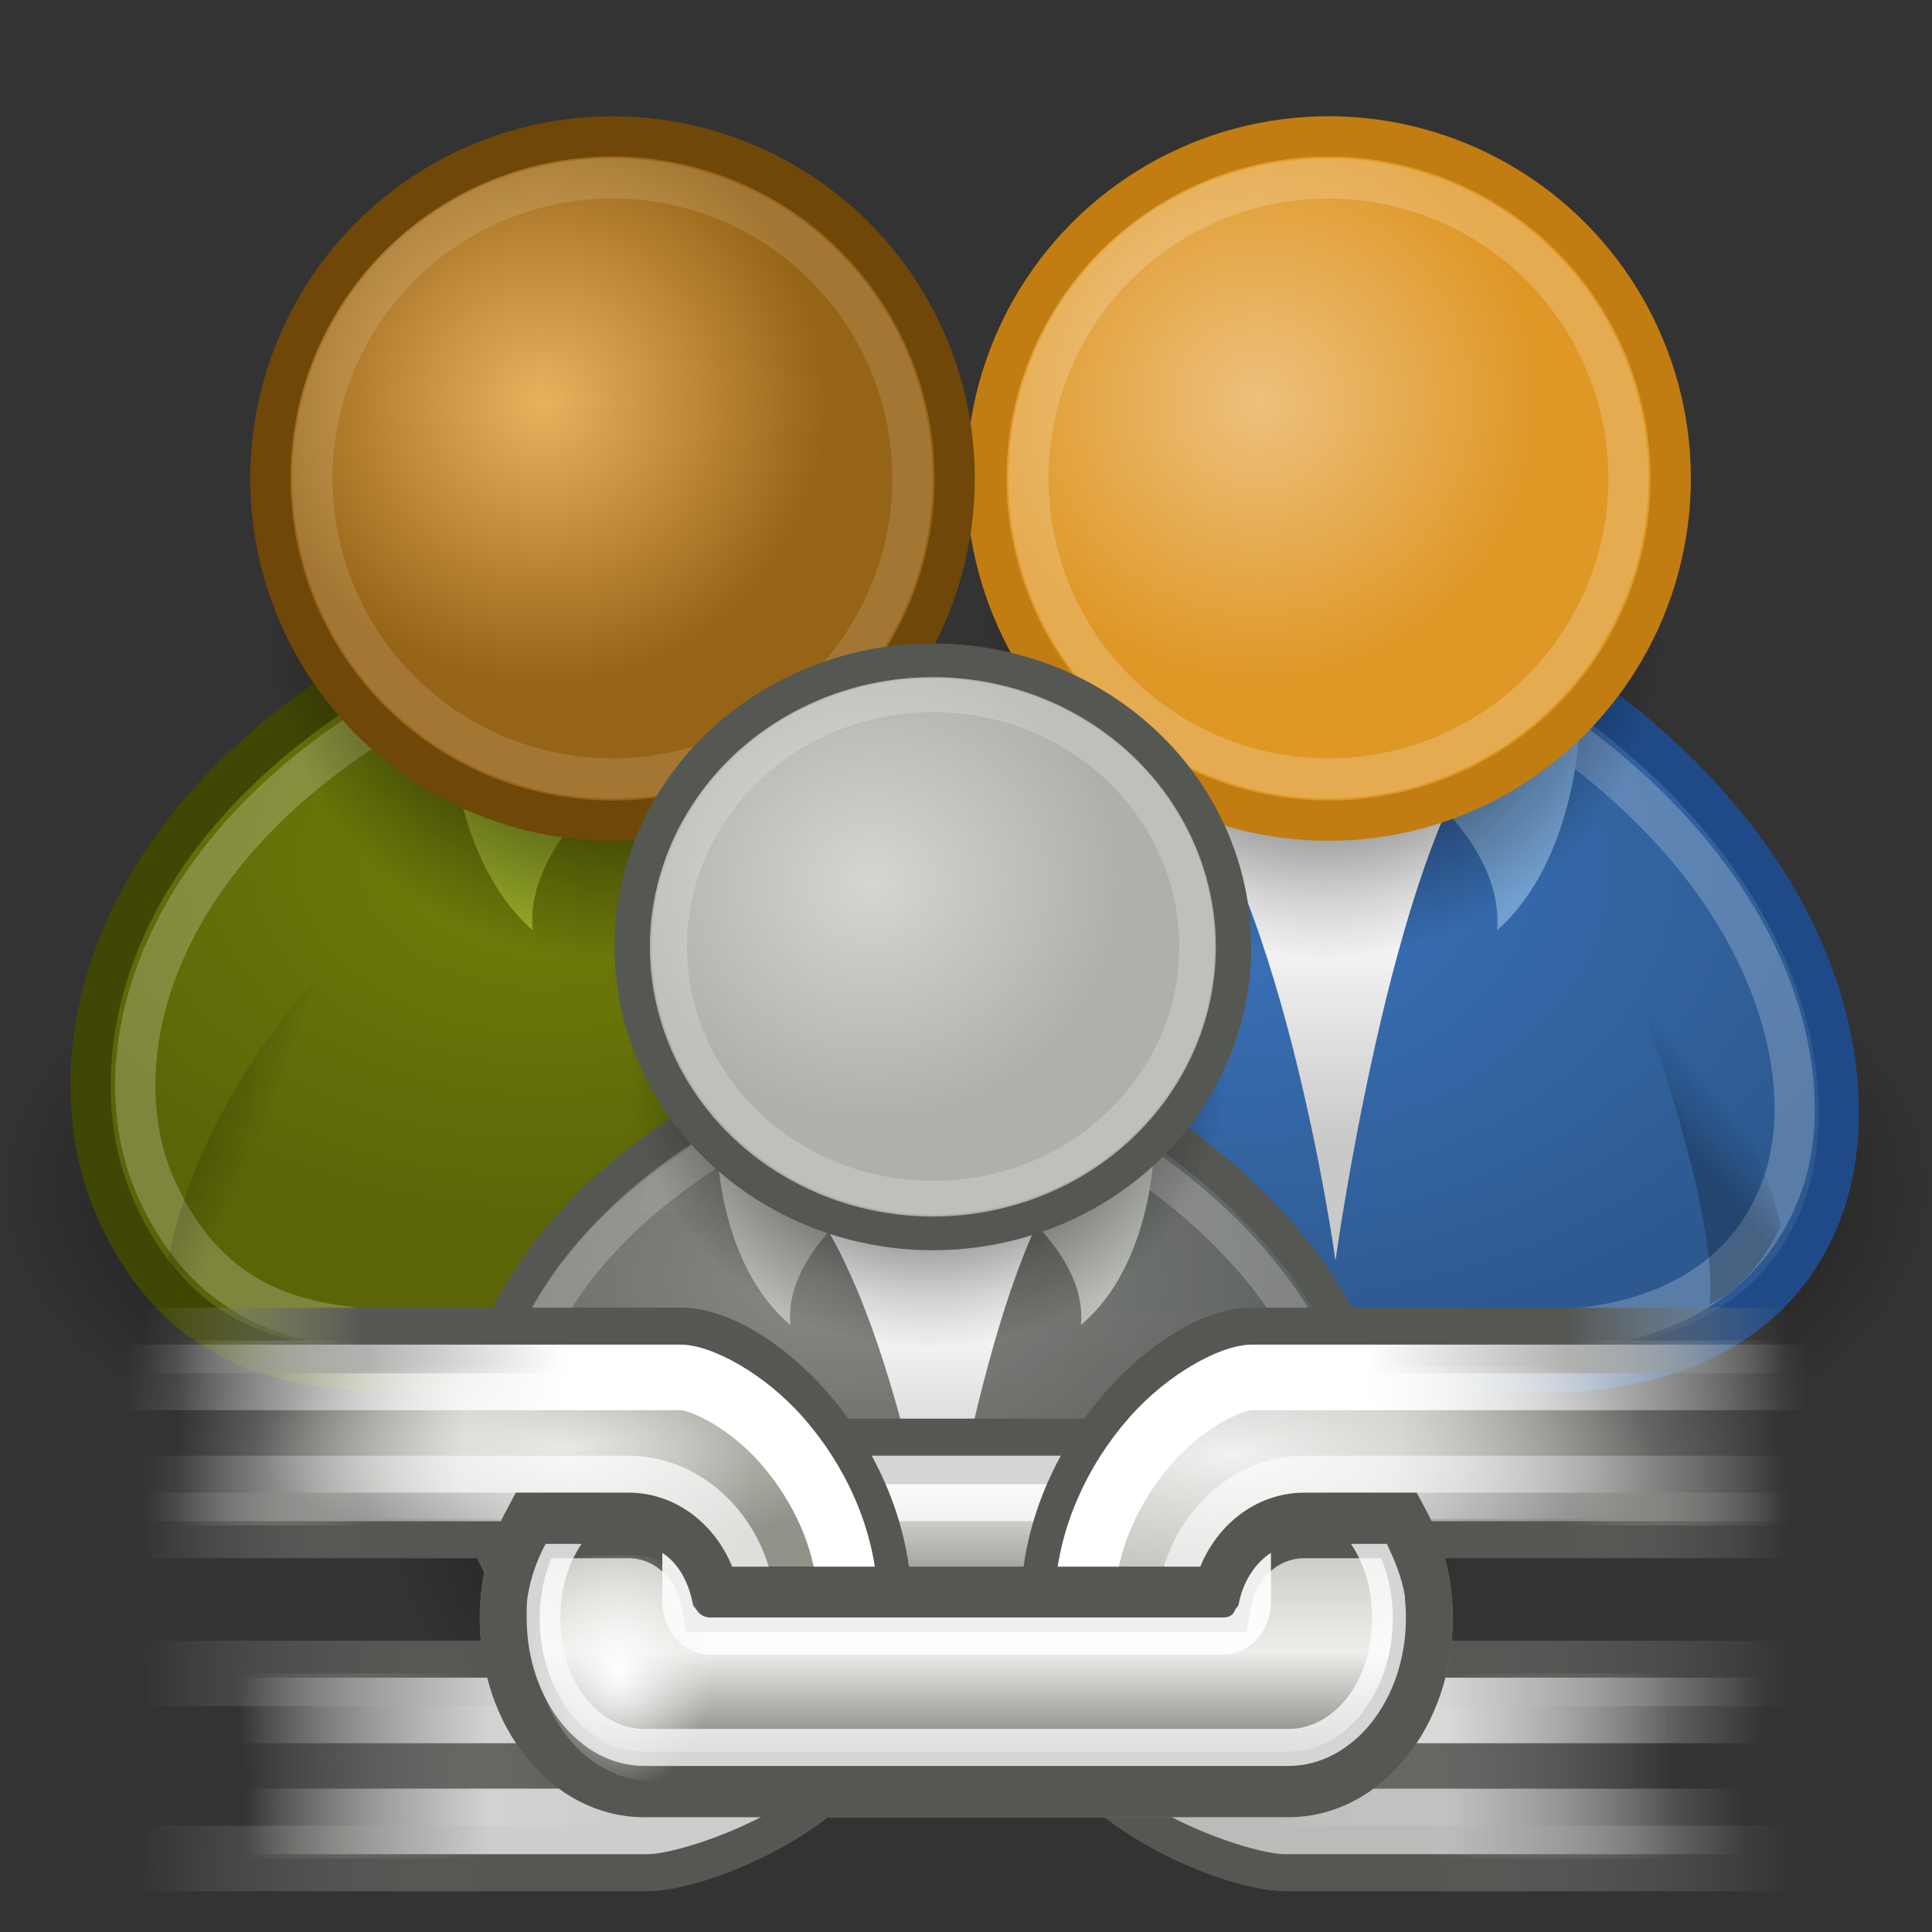 <?xml version="1.0" encoding="UTF-8" standalone="no"?>
<!-- Created with Inkscape (http://www.inkscape.org/) -->

<svg
   width="48px"
   height="48px"
   id="svg2108"
   sodipodi:version="0.32"
   inkscape:version="1.1.1 (3bf5ae0d25, 2021-09-20)"
   sodipodi:docname="gramps-child-ref.svg"
   inkscape:output_extension="org.inkscape.output.svg.inkscape"
   sodipodi:modified="true"
   version="1.1"
   xmlns:inkscape="http://www.inkscape.org/namespaces/inkscape"
   xmlns:sodipodi="http://sodipodi.sourceforge.net/DTD/sodipodi-0.dtd"
   xmlns:xlink="http://www.w3.org/1999/xlink"
   xmlns="http://www.w3.org/2000/svg"
   xmlns:svg="http://www.w3.org/2000/svg"
   xmlns:rdf="http://www.w3.org/1999/02/22-rdf-syntax-ns#"
   xmlns:cc="http://creativecommons.org/ns#"
   xmlns:dc="http://purl.org/dc/elements/1.1/">
  <rect width="100%" height="100%" fill="#333333" stroke="none"/>
  <defs
     id="defs3">
    <linearGradient
       id="linearGradient7273">
      <stop
         style="stop-color:#edc07d;stop-opacity:1"
         offset="0"
         id="stop7269" />
      <stop
         style="stop-color:#df9725;stop-opacity:1;"
         offset="1"
         id="stop7271" />
    </linearGradient>
    <linearGradient
       inkscape:collect="always"
       xlink:href="#linearGradient3824"
       id="linearGradient1739"
       gradientUnits="userSpaceOnUse"
       gradientTransform="matrix(1.386,0,0,1.321,-57.8,8.794)"
       x1="30.936"
       y1="29.553"
       x2="30.936"
       y2="35.803" />
    <linearGradient
       inkscape:collect="always"
       xlink:href="#linearGradient4356"
       id="linearGradient1736"
       gradientUnits="userSpaceOnUse"
       gradientTransform="matrix(-1.355,0.277,0.291,1.291,17.357,3.355)"
       x1="22.687"
       y1="36.39"
       x2="21.408"
       y2="35.74" />
    <radialGradient
       inkscape:collect="always"
       xlink:href="#linearGradient3816"
       id="radialGradient1702"
       gradientUnits="userSpaceOnUse"
       cx="31.113"
       cy="19.009"
       fx="31.113"
       fy="19.009"
       r="8.662" />
    <linearGradient
       id="linearGradient3493">
      <stop
         id="stop3495"
         offset="0"
         style="stop-color:#888a85;stop-opacity:1;" />
      <stop
         id="stop3497"
         offset="1"
         style="stop-color:#555753;stop-opacity:0.941;" />
    </linearGradient>
    <radialGradient
       inkscape:collect="always"
       xlink:href="#linearGradient3493"
       id="radialGradient1732"
       gradientUnits="userSpaceOnUse"
       gradientTransform="matrix(1.799,3.805072e-16,-2.72323e-16,1.169,-52.174,24.564)"
       cx="28.09"
       cy="27.203"
       fx="28.09"
       fy="27.203"
       r="13.565" />
    <linearGradient
       inkscape:collect="always"
       xlink:href="#linearGradient3824"
       id="linearGradient1729"
       gradientUnits="userSpaceOnUse"
       gradientTransform="matrix(1.386,0,0,1.321,-40.588,18.039)"
       x1="30.936"
       y1="29.553"
       x2="30.936"
       y2="35.803" />
    <radialGradient
       inkscape:collect="always"
       xlink:href="#linearGradient3816"
       id="radialGradient1708"
       gradientUnits="userSpaceOnUse"
       cx="31.113"
       cy="19.009"
       fx="31.113"
       fy="19.009"
       r="8.662" />
    <linearGradient
       id="linearGradient2614">
      <stop
         id="stop2616"
         offset="0"
         style="stop-color:#d3d7cf;stop-opacity:1;" />
      <stop
         id="stop2618"
         offset="1"
         style="stop-color:#aeb1a9;stop-opacity:1;" />
    </linearGradient>
    <radialGradient
       inkscape:collect="always"
       xlink:href="#linearGradient2614"
       id="radialGradient1710"
       gradientUnits="userSpaceOnUse"
       gradientTransform="matrix(0.788,3.877637e-16,-3.877637e-16,0.788,6.221,3.618)"
       cx="29.345"
       cy="17.064"
       fx="29.345"
       fy="17.064"
       r="9.162" />
    <linearGradient
       inkscape:collect="always"
       xlink:href="#linearGradient4356"
       id="linearGradient1720"
       gradientUnits="userSpaceOnUse"
       gradientTransform="matrix(1.363,0.24,-0.252,1.299,-31.951,14.537)"
       x1="20.662"
       y1="35.818"
       x2="22.627"
       y2="36.218" />
    <linearGradient
       inkscape:collect="always"
       xlink:href="#linearGradient4356"
       id="linearGradient1717"
       gradientUnits="userSpaceOnUse"
       gradientTransform="matrix(-1.355,0.277,0.291,1.291,35.797,12.829)"
       x1="22.687"
       y1="36.39"
       x2="21.408"
       y2="35.74" />
    <linearGradient
       inkscape:collect="always"
       id="linearGradient4356">
      <stop
         style="stop-color:#000000;stop-opacity:1;"
         offset="0"
         id="stop4358" />
      <stop
         style="stop-color:#000000;stop-opacity:0;"
         offset="1"
         id="stop4360" />
    </linearGradient>
    <linearGradient
       id="linearGradient4344">
      <stop
         style="stop-color:#727e0a;stop-opacity:1;"
         offset="0"
         id="stop4346" />
      <stop
         style="stop-color:#5b6508;stop-opacity:1;"
         offset="1"
         id="stop4348" />
    </linearGradient>
    <linearGradient
       id="linearGradient4338">
      <stop
         id="stop4340"
         offset="0"
         style="stop-color:#e9b15e;stop-opacity:1;" />
      <stop
         id="stop4342"
         offset="1"
         style="stop-color:#966416;stop-opacity:1;" />
    </linearGradient>
    <linearGradient
       id="linearGradient4163">
      <stop
         style="stop-color:#3b74bc;stop-opacity:1;"
         offset="0"
         id="stop4165" />
      <stop
         style="stop-color:#2d5990;stop-opacity:1;"
         offset="1"
         id="stop4167" />
    </linearGradient>
    <linearGradient
       id="linearGradient3824">
      <stop
         style="stop-color:#ffffff;stop-opacity:1;"
         offset="0"
         id="stop3826" />
      <stop
         style="stop-color:#c9c9c9;stop-opacity:1;"
         offset="1"
         id="stop3828" />
    </linearGradient>
    <linearGradient
       inkscape:collect="always"
       id="linearGradient3816">
      <stop
         style="stop-color:#000000;stop-opacity:1;"
         offset="0"
         id="stop3818" />
      <stop
         style="stop-color:#000000;stop-opacity:0;"
         offset="1"
         id="stop3820" />
    </linearGradient>
    <linearGradient
       id="linearGradient3800">
      <stop
         style="stop-color:#f4d9b1;stop-opacity:1;"
         offset="0"
         id="stop3802" />
      <stop
         style="stop-color:#df9725;stop-opacity:1;"
         offset="1"
         id="stop3804" />
    </linearGradient>
    <radialGradient
       inkscape:collect="always"
       xlink:href="#linearGradient3800"
       id="radialGradient3806"
       cx="29.345"
       cy="17.064"
       fx="29.345"
       fy="17.064"
       r="9.162"
       gradientUnits="userSpaceOnUse" />
    <linearGradient
       inkscape:collect="always"
       xlink:href="#linearGradient3824"
       id="linearGradient4175"
       gradientUnits="userSpaceOnUse"
       x1="30.936"
       y1="29.553"
       x2="30.936"
       y2="35.803"
       gradientTransform="translate(0.707,0)" />
    <linearGradient
       inkscape:collect="always"
       xlink:href="#linearGradient3824"
       id="linearGradient4326"
       gradientUnits="userSpaceOnUse"
       gradientTransform="translate(-12.418,-7)"
       x1="30.936"
       y1="29.553"
       x2="30.936"
       y2="35.803" />
    <radialGradient
       inkscape:collect="always"
       xlink:href="#linearGradient4338"
       id="radialGradient4328"
       gradientUnits="userSpaceOnUse"
       gradientTransform="matrix(0.788,0,0,0.788,6.221,3.618)"
       cx="29.345"
       cy="17.064"
       fx="29.345"
       fy="17.064"
       r="9.162" />
    <radialGradient
       inkscape:collect="always"
       xlink:href="#linearGradient3816"
       id="radialGradient4330"
       gradientUnits="userSpaceOnUse"
       cx="31.113"
       cy="19.009"
       fx="31.113"
       fy="19.009"
       r="8.662" />
    <linearGradient
       inkscape:collect="always"
       xlink:href="#linearGradient3824"
       id="linearGradient4332"
       gradientUnits="userSpaceOnUse"
       x1="30.936"
       y1="29.553"
       x2="30.936"
       y2="35.803"
       gradientTransform="translate(-13.125,-7)" />
    <radialGradient
       inkscape:collect="always"
       xlink:href="#linearGradient3816"
       id="radialGradient4336"
       gradientUnits="userSpaceOnUse"
       cx="31.113"
       cy="19.009"
       fx="31.113"
       fy="19.009"
       r="8.662" />
    <radialGradient
       inkscape:collect="always"
       xlink:href="#linearGradient4344"
       id="radialGradient4350"
       cx="16.215"
       cy="19.836"
       fx="16.215"
       fy="19.836"
       r="13.565"
       gradientTransform="matrix(1,0,0,0.682,0,8.234)"
       gradientUnits="userSpaceOnUse" />
    <linearGradient
       inkscape:collect="always"
       xlink:href="#linearGradient4356"
       id="linearGradient4372"
       gradientUnits="userSpaceOnUse"
       gradientTransform="matrix(0.983,0.182,-0.182,0.983,-7.072,-9.825)"
       x1="20.662"
       y1="35.818"
       x2="22.627"
       y2="36.218" />
    <linearGradient
       inkscape:collect="always"
       xlink:href="#linearGradient4356"
       id="linearGradient4374"
       gradientUnits="userSpaceOnUse"
       gradientTransform="matrix(-0.978,0.21,0.21,0.978,41.806,-11.119)"
       x1="22.687"
       y1="36.39"
       x2="21.408"
       y2="35.74" />
    <linearGradient
       inkscape:collect="always"
       xlink:href="#linearGradient4356"
       id="linearGradient1366"
       gradientUnits="userSpaceOnUse"
       gradientTransform="matrix(-0.978,0.21,0.21,0.978,41.806,-11.119)"
       x1="22.687"
       y1="36.39"
       x2="21.408"
       y2="35.74" />
    <linearGradient
       inkscape:collect="always"
       xlink:href="#linearGradient4356"
       id="linearGradient1369"
       gradientUnits="userSpaceOnUse"
       gradientTransform="rotate(10.462,50.12,-43.535)"
       x1="20.662"
       y1="35.818"
       x2="22.627"
       y2="36.218" />
    <linearGradient
       inkscape:collect="always"
       xlink:href="#linearGradient3824"
       id="linearGradient1372"
       gradientUnits="userSpaceOnUse"
       gradientTransform="translate(-12.418,-7)"
       x1="30.936"
       y1="29.553"
       x2="30.936"
       y2="35.803" />
    <radialGradient
       inkscape:collect="always"
       xlink:href="#linearGradient4344"
       id="radialGradient1381"
       gradientUnits="userSpaceOnUse"
       gradientTransform="matrix(1,0,0,0.682,0,8.234)"
       cx="16.215"
       cy="19.836"
       fx="16.215"
       fy="19.836"
       r="13.565" />
    <radialGradient
       inkscape:collect="always"
       xlink:href="#linearGradient3816"
       id="radialGradient1978"
       gradientUnits="userSpaceOnUse"
       cx="31.113"
       cy="19.009"
       fx="31.113"
       fy="19.009"
       r="8.662" />
    <radialGradient
       inkscape:collect="always"
       xlink:href="#linearGradient4163"
       id="radialGradient1980"
       gradientUnits="userSpaceOnUse"
       gradientTransform="matrix(1.298,0,0,0.885,-8.359,4.94)"
       cx="28.09"
       cy="27.203"
       fx="28.09"
       fy="27.203"
       r="13.565" />
    <linearGradient
       inkscape:collect="always"
       xlink:href="#linearGradient3824"
       id="linearGradient1982"
       gradientUnits="userSpaceOnUse"
       x1="30.936"
       y1="29.553"
       x2="30.936"
       y2="35.803" />
    <radialGradient
       inkscape:collect="always"
       xlink:href="#linearGradient3816"
       id="radialGradient1984"
       gradientUnits="userSpaceOnUse"
       cx="31.113"
       cy="19.009"
       fx="31.113"
       fy="19.009"
       r="8.662" />
    <radialGradient
       inkscape:collect="always"
       xlink:href="#linearGradient7273"
       id="radialGradient1986"
       gradientUnits="userSpaceOnUse"
       gradientTransform="matrix(0.788,0,0,0.788,6.221,3.618)"
       cx="29.345"
       cy="17.064"
       fx="29.345"
       fy="17.064"
       r="9.162" />
    <linearGradient
       inkscape:collect="always"
       xlink:href="#linearGradient4356"
       id="linearGradient1988"
       gradientUnits="userSpaceOnUse"
       gradientTransform="rotate(10.462,17.596,32.707)"
       x1="20.662"
       y1="35.818"
       x2="22.627"
       y2="36.218" />
    <linearGradient
       inkscape:collect="always"
       xlink:href="#linearGradient4356"
       id="linearGradient1990"
       gradientUnits="userSpaceOnUse"
       gradientTransform="matrix(-0.978,0.21,0.21,0.978,55.11,-3.945)"
       x1="22.687"
       y1="36.39"
       x2="21.408"
       y2="35.74" />
    <radialGradient
       inkscape:collect="always"
       xlink:href="#linearGradient3816"
       id="radialGradient2343"
       gradientUnits="userSpaceOnUse"
       cx="31.113"
       cy="19.009"
       fx="31.113"
       fy="19.009"
       r="8.662" />
    <radialGradient
       inkscape:collect="always"
       xlink:href="#linearGradient4163"
       id="radialGradient2345"
       gradientUnits="userSpaceOnUse"
       gradientTransform="matrix(1.298,0,0,0.885,-8.359,4.94)"
       cx="28.09"
       cy="27.203"
       fx="28.09"
       fy="27.203"
       r="13.565" />
    <linearGradient
       inkscape:collect="always"
       xlink:href="#linearGradient3824"
       id="linearGradient2347"
       gradientUnits="userSpaceOnUse"
       x1="30.936"
       y1="29.553"
       x2="30.936"
       y2="35.803" />
    <radialGradient
       inkscape:collect="always"
       xlink:href="#linearGradient3816"
       id="radialGradient2349"
       gradientUnits="userSpaceOnUse"
       cx="31.113"
       cy="19.009"
       fx="31.113"
       fy="19.009"
       r="8.662" />
    <radialGradient
       inkscape:collect="always"
       xlink:href="#linearGradient3800"
       id="radialGradient2351"
       gradientUnits="userSpaceOnUse"
       gradientTransform="matrix(0.788,0,0,0.788,6.221,3.618)"
       cx="29.345"
       cy="17.064"
       fx="29.345"
       fy="17.064"
       r="9.162" />
    <linearGradient
       inkscape:collect="always"
       xlink:href="#linearGradient4356"
       id="linearGradient2353"
       gradientUnits="userSpaceOnUse"
       gradientTransform="matrix(0.983,0.182,-0.182,0.983,6.232,-2.651)"
       x1="20.662"
       y1="35.818"
       x2="22.627"
       y2="36.218" />
    <linearGradient
       inkscape:collect="always"
       xlink:href="#linearGradient4356"
       id="linearGradient2355"
       gradientUnits="userSpaceOnUse"
       gradientTransform="matrix(-0.978,0.21,0.21,0.978,55.11,-3.945)"
       x1="22.687"
       y1="36.39"
       x2="21.408"
       y2="35.74" />
    <linearGradient
       inkscape:collect="always"
       xlink:href="#linearGradient3824"
       id="linearGradient3573"
       gradientUnits="userSpaceOnUse"
       gradientTransform="matrix(1.386,0,0,1.321,-57.8,8.794)"
       x1="30.936"
       y1="29.553"
       x2="30.936"
       y2="35.803" />
    <linearGradient
       inkscape:collect="always"
       xlink:href="#linearGradient4356"
       id="linearGradient3575"
       gradientUnits="userSpaceOnUse"
       gradientTransform="matrix(-1.355,0.277,0.291,1.291,17.357,3.355)"
       x1="22.687"
       y1="36.39"
       x2="21.408"
       y2="35.74" />
    <radialGradient
       inkscape:collect="always"
       xlink:href="#linearGradient3816"
       id="radialGradient3577"
       gradientUnits="userSpaceOnUse"
       cx="31.113"
       cy="19.009"
       fx="31.113"
       fy="19.009"
       r="8.662" />
    <radialGradient
       inkscape:collect="always"
       xlink:href="#linearGradient3493"
       id="radialGradient3579"
       gradientUnits="userSpaceOnUse"
       gradientTransform="matrix(1.799,0,0,1.169,-52.174,24.564)"
       cx="28.09"
       cy="27.203"
       fx="28.09"
       fy="27.203"
       r="13.565" />
    <linearGradient
       inkscape:collect="always"
       xlink:href="#linearGradient3824"
       id="linearGradient3581"
       gradientUnits="userSpaceOnUse"
       gradientTransform="matrix(1.386,0,0,1.321,-40.588,18.039)"
       x1="30.936"
       y1="29.553"
       x2="30.936"
       y2="35.803" />
    <radialGradient
       inkscape:collect="always"
       xlink:href="#linearGradient3816"
       id="radialGradient3583"
       gradientUnits="userSpaceOnUse"
       cx="31.113"
       cy="19.009"
       fx="31.113"
       fy="19.009"
       r="8.662" />
    <radialGradient
       inkscape:collect="always"
       xlink:href="#linearGradient2614"
       id="radialGradient3585"
       gradientUnits="userSpaceOnUse"
       gradientTransform="matrix(0.788,0,0,0.788,6.221,3.618)"
       cx="29.345"
       cy="17.064"
       fx="29.345"
       fy="17.064"
       r="9.162" />
    <linearGradient
       inkscape:collect="always"
       xlink:href="#linearGradient4356"
       id="linearGradient3587"
       gradientUnits="userSpaceOnUse"
       gradientTransform="matrix(1.363,0.24,-0.252,1.299,-31.951,14.537)"
       x1="20.662"
       y1="35.818"
       x2="22.627"
       y2="36.218" />
    <linearGradient
       inkscape:collect="always"
       xlink:href="#linearGradient4356"
       id="linearGradient3589"
       gradientUnits="userSpaceOnUse"
       gradientTransform="matrix(-1.355,0.277,0.291,1.291,35.797,12.829)"
       x1="22.687"
       y1="36.39"
       x2="21.408"
       y2="35.74" />
    <linearGradient
       x1="23.467"
       y1="20.202"
       x2="23.467"
       y2="17.016"
       id="linearGradient2634"
       xlink:href="#linearGradient3303"
       gradientUnits="userSpaceOnUse"
       gradientTransform="matrix(0.6,0,0,0.6,-2.675,41.077)" />
    <linearGradient
       id="linearGradient3303">
      <stop
         style="stop-color:#888a85;stop-opacity:1"
         offset="0"
         id="stop57" />
      <stop
         style="stop-color:#eeeeec;stop-opacity:1"
         offset="1"
         id="stop59" />
    </linearGradient>
    <linearGradient
       x1="32.31"
       y1="15.875"
       x2="44.188"
       y2="15.875"
       id="linearGradient2636"
       xlink:href="#linearGradient3397"
       gradientUnits="userSpaceOnUse"
       gradientTransform="matrix(0.6,0,0,0.6,-2.675,41.077)" />
    <linearGradient
       id="linearGradient3397">
      <stop
         style="stop-color:#555753;stop-opacity:1"
         offset="0"
         id="stop47" />
      <stop
         style="stop-color:#d3d7cf;stop-opacity:0"
         offset="1"
         id="stop49" />
    </linearGradient>
    <linearGradient
       x1="37.124"
       y1="13.375"
       x2="47.562"
       y2="13.375"
       id="linearGradient2638"
       xlink:href="#linearGradient3377"
       gradientUnits="userSpaceOnUse"
       gradientTransform="matrix(0.6,0,0,0.6,-2.675,41.077)" />
    <linearGradient
       id="linearGradient3377">
      <stop
         style="stop-color:#555753;stop-opacity:1"
         offset="0"
         id="stop35" />
      <stop
         style="stop-color:#888a85;stop-opacity:0"
         offset="1"
         id="stop37" />
    </linearGradient>
    <linearGradient
       x1="37.551"
       y1="26.433"
       x2="46.821"
       y2="26.433"
       id="linearGradient2640"
       xlink:href="#linearGradient2797"
       gradientUnits="userSpaceOnUse"
       gradientTransform="matrix(0.6,0,0,0.6,-2.675,41.077)" />
    <linearGradient
       inkscape:collect="always"
       id="linearGradient2797">
      <stop
         style="stop-color:#ffffff;stop-opacity:1;"
         offset="0"
         id="stop2799" />
      <stop
         style="stop-color:#ffffff;stop-opacity:0;"
         offset="1"
         id="stop2801" />
    </linearGradient>
    <linearGradient
       x1="36.122"
       y1="15.875"
       x2="47.313"
       y2="15.875"
       id="linearGradient2642"
       xlink:href="#linearGradient3325"
       gradientUnits="userSpaceOnUse"
       gradientTransform="matrix(0.6,0,0,0.6,-2.675,41.077)" />
    <linearGradient
       id="linearGradient3325">
      <stop
         style="stop-color:#babdb6;stop-opacity:1"
         offset="0"
         id="stop84" />
      <stop
         style="stop-color:#d3d7cf;stop-opacity:0"
         offset="1"
         id="stop86" />
    </linearGradient>
    <linearGradient
       x1="41.125"
       y1="13.375"
       x2="47.562"
       y2="13.375"
       id="linearGradient2644"
       xlink:href="#linearGradient3377"
       gradientUnits="userSpaceOnUse"
       gradientTransform="matrix(0.6,0,0,0.6,-2.675,41.077)" />
    <radialGradient
       cx="31.35"
       cy="14.915"
       r="12"
       fx="31.35"
       fy="14.915"
       id="radialGradient2646"
       xlink:href="#linearGradient3417"
       gradientUnits="userSpaceOnUse"
       gradientTransform="matrix(1.027,7.049762e-7,-2.341676e-7,0.341,-0.857,11.255)" />
    <linearGradient
       id="linearGradient3417">
      <stop
         style="stop-color:#ffffff;stop-opacity:1"
         offset="0"
         id="stop52" />
      <stop
         style="stop-color:#eeeeec;stop-opacity:0"
         offset="1"
         id="stop54" />
    </linearGradient>
    <linearGradient
       x1="35.176"
       y1="17.241"
       x2="47.651"
       y2="17.241"
       id="linearGradient2648"
       xlink:href="#linearGradient2797"
       gradientUnits="userSpaceOnUse"
       gradientTransform="matrix(0.6,0,0,0.6,-2.675,41.077)" />
    <linearGradient
       x1="35.253"
       y1="14.589"
       x2="48.083"
       y2="14.589"
       id="linearGradient2650"
       xlink:href="#linearGradient2797"
       gradientUnits="userSpaceOnUse"
       gradientTransform="matrix(0.6,0,0,0.6,-2.675,41.077)" />
    <linearGradient
       x1="37.551"
       y1="26.433"
       x2="46.259"
       y2="26.433"
       id="linearGradient2652"
       xlink:href="#linearGradient2797"
       gradientUnits="userSpaceOnUse"
       gradientTransform="matrix(0.6,0,0,0.6,-2.675,41.077)" />
    <linearGradient
       x1="34.122"
       y1="15.812"
       x2="44.854"
       y2="16.062"
       id="linearGradient2654"
       xlink:href="#linearGradient3397"
       gradientUnits="userSpaceOnUse"
       gradientTransform="matrix(-0.6,0,0,0.6,25.664,41.077)" />
    <linearGradient
       x1="37.5"
       y1="13.438"
       x2="47.562"
       y2="13.375"
       id="linearGradient2656"
       xlink:href="#linearGradient3377"
       gradientUnits="userSpaceOnUse"
       gradientTransform="matrix(-0.6,0,0,0.6,25.664,41.077)" />
    <linearGradient
       x1="37.551"
       y1="26.433"
       x2="44.822"
       y2="26.433"
       id="linearGradient2658"
       xlink:href="#linearGradient2797"
       gradientUnits="userSpaceOnUse"
       gradientTransform="matrix(-0.6,0,0,0.6,25.664,41.077)" />
    <linearGradient
       x1="29.861"
       y1="15.875"
       x2="46.563"
       y2="15.875"
       id="linearGradient2660"
       xlink:href="#linearGradient3387"
       gradientUnits="userSpaceOnUse"
       gradientTransform="matrix(-0.6,0,0,0.6,25.664,41.077)" />
    <linearGradient
       id="linearGradient3387">
      <stop
         style="stop-color:#8f9388;stop-opacity:1"
         offset="0"
         id="stop40" />
      <stop
         style="stop-color:#c6cac2;stop-opacity:1"
         offset="0.5"
         id="stop42" />
      <stop
         style="stop-color:#d3d7cf;stop-opacity:0"
         offset="1"
         id="stop44" />
    </linearGradient>
    <linearGradient
       x1="41.125"
       y1="13.375"
       x2="47.562"
       y2="13.375"
       id="linearGradient2662"
       xlink:href="#linearGradient3377"
       gradientUnits="userSpaceOnUse"
       gradientTransform="matrix(-0.6,0,0,0.6,25.664,41.077)" />
    <radialGradient
       cx="35.973"
       cy="14.052"
       r="12"
       fx="35.973"
       fy="14.052"
       id="radialGradient2664"
       xlink:href="#linearGradient3417"
       gradientUnits="userSpaceOnUse"
       gradientTransform="matrix(0.751,2.345941e-6,-7.16423e-7,0.229,8.256,12.932)" />
    <linearGradient
       x1="35.176"
       y1="17.241"
       x2="47.651"
       y2="17.241"
       id="linearGradient2666"
       xlink:href="#linearGradient2797"
       gradientUnits="userSpaceOnUse"
       gradientTransform="matrix(-0.6,0,0,0.6,25.664,41.077)" />
    <linearGradient
       x1="35.253"
       y1="14.589"
       x2="48.083"
       y2="14.589"
       id="linearGradient2668"
       xlink:href="#linearGradient2797"
       gradientUnits="userSpaceOnUse"
       gradientTransform="matrix(-0.6,0,0,0.6,25.664,41.077)" />
    <linearGradient
       x1="37.551"
       y1="26.433"
       x2="44.571"
       y2="26.433"
       id="linearGradient2670"
       xlink:href="#linearGradient2797"
       gradientUnits="userSpaceOnUse"
       gradientTransform="matrix(-0.6,0,0,0.6,25.664,41.077)" />
    <linearGradient
       x1="20"
       y1="24"
       x2="20"
       y2="19.121"
       id="linearGradient2672"
       xlink:href="#linearGradient3473"
       gradientUnits="userSpaceOnUse"
       gradientTransform="matrix(0.6,0,0,0.6,-2.675,41.077)" />
    <linearGradient
       id="linearGradient3473">
      <stop
         style="stop-color:#888a85;stop-opacity:1"
         offset="0"
         id="stop62" />
      <stop
         style="stop-color:#eeeeec;stop-opacity:1"
         offset="0.5"
         id="stop64" />
      <stop
         style="stop-color:#cecec8;stop-opacity:1"
         offset="1"
         id="stop66" />
    </linearGradient>
    <radialGradient
       cx="7.013"
       cy="22.256"
       r="13"
       fx="7.013"
       fy="22.256"
       id="radialGradient2674"
       xlink:href="#linearGradient3417"
       gradientUnits="userSpaceOnUse"
       gradientTransform="matrix(0.212,0,0,0.255,12.012,16.329)" />
  </defs>
  <sodipodi:namedview
     inkscape:showpageshadow="false"
     id="base"
     pagecolor="#ededed"
     bordercolor="#666666"
     borderopacity="1.0"
     inkscape:pageopacity="1"
     inkscape:pageshadow="2"
     inkscape:zoom="11.865673"
     inkscape:cx="34.848424"
     inkscape:cy="19.847168"
     inkscape:current-layer="g6524"
     showgrid="true"
     inkscape:grid-bbox="true"
     inkscape:document-units="px"
     fill="#9db029"
     stroke="#727e0a"
     inkscape:window-width="1920"
     inkscape:window-height="1001"
     inkscape:window-x="-9"
     inkscape:window-y="-9"
     inkscape:pagecheckerboard="0"
     inkscape:window-maximized="1"
     showguides="true"
     inkscape:guide-bbox="true">
    <inkscape:grid
       type="xygrid"
       id="grid4943"
       empspacing="4" />
    <sodipodi:guide
       position="1,47"
       orientation="1,0"
       id="guide4945" />
    <sodipodi:guide
       position="47,47"
       orientation="0,-1"
       id="guide4947" />
    <sodipodi:guide
       position="47,1"
       orientation="1,0"
       id="guide4949" />
    <sodipodi:guide
       position="1,1"
       orientation="0,-1"
       id="guide4951" />
  </sodipodi:namedview>
  <g
     inkscape:groupmode="layer"
     id="layer3"
     inkscape:label="gramps-parents"
     style="display:inline">
    <g
       id="g6524"
       inkscape:label="parents"
       transform="matrix(0.941,0,0,0.94,1.416,0.037)"
       style="stroke-width:1.063">
      <g
         id="g5190"
         transform="matrix(1.043,0,0,1.044,-1.043,-1.133)"
         style="stroke-width:1.019">
        <g
           id="g6299"
           inkscape:label="couplegroup"
           transform="translate(-0.05)"
           style="stroke-width:1.019">
          <g
             id="g1952"
             transform="translate(2.125,-5.847)"
             inkscape:label="person2"
             style="stroke-width:1.019">
            <circle
               id="path4306"
               style="color:#000000;display:inline;overflow:visible;visibility:visible;opacity:1;fill:url(#radialGradient1978);fill-opacity:1;fill-rule:evenodd;stroke:none;stroke-width:1.019px;stroke-linecap:round;stroke-linejoin:round;stroke-miterlimit:4;stroke-dasharray:none;stroke-dashoffset:0;stroke-opacity:1;marker:none;marker-start:none;marker-mid:none;marker-end:none"
               transform="matrix(1.776,0,0,0.959,-24.253,18.772)"
               cx="31.113"
               cy="19.009"
               r="8.662" />
            <path
               sodipodi:nodetypes="cczcczc"
               id="path4308"
               d="m 25.986,41.636 h 10.607 c 3.005,0 5.98,-1.102 7.071,-4.243 1.036,-2.982 0.177,-8.662 -6.541,-13.258 H 24.572 c -6.718,4.243 -7.557,10.045 -6.01,13.435 1.576,3.454 4.243,4.066 7.425,4.066 z"
               style="color:#000000;display:inline;overflow:visible;visibility:visible;opacity:1;fill:url(#radialGradient1980);fill-opacity:1;fill-rule:evenodd;stroke:#204a87;stroke-width:1.019px;stroke-linecap:round;stroke-linejoin:round;stroke-miterlimit:4;stroke-dasharray:none;stroke-dashoffset:0;stroke-opacity:1;marker:none;marker-start:none;marker-mid:none;marker-end:none" />
            <path
               sodipodi:nodetypes="cccc"
               id="path4310"
               d="m 26.693,25.726 c 3.182,2.828 4.596,13.081 4.596,13.081 0,0 1.414,-10.253 3.889,-13.258 z"
               style="color:#000000;display:inline;overflow:visible;visibility:visible;opacity:1;fill:url(#linearGradient1982);fill-opacity:1;fill-rule:evenodd;stroke:none;stroke-width:1.019px;stroke-linecap:round;stroke-linejoin:round;stroke-miterlimit:4;stroke-dasharray:none;stroke-dashoffset:0;stroke-opacity:1;marker:none;marker-start:none;marker-mid:none;marker-end:none" />
            <path
               style="color:#000000;display:inline;overflow:visible;visibility:visible;opacity:1;fill:#729fcf;fill-opacity:1;fill-rule:evenodd;stroke:none;stroke-width:1.019px;stroke-linecap:round;stroke-linejoin:round;stroke-miterlimit:4;stroke-dasharray:none;stroke-dashoffset:0;stroke-opacity:1;marker:none;marker-start:none;marker-mid:none;marker-end:none"
               d="m 28.973,26.787 c 0,0 -2.151,1.66 -1.966,3.661 -2.041,-1.801 -2.1,-5.252 -2.1,-5.252 z"
               id="path4312"
               sodipodi:nodetypes="cccc" />
            <path
               style="color:#000000;display:inline;overflow:visible;visibility:visible;opacity:0.215;fill:none;fill-opacity:1;fill-rule:evenodd;stroke:#ffffff;stroke-width:1.019px;stroke-linecap:round;stroke-linejoin:round;stroke-miterlimit:4;stroke-dasharray:none;stroke-dashoffset:0;stroke-opacity:1;marker:none;marker-start:none;marker-mid:none;marker-end:none"
               d="m 25.915,40.594 10.493,-0.022 c 2.64,0 5.253,-0.968 6.211,-3.727 0.91,-2.62 -0.095,-7.609 -5.995,-11.646 L 25.099,24.956 c -5.901,3.727 -7.043,8.823 -5.662,12.044 1.381,3.221 3.395,3.571 6.477,3.593 z"
               id="path4314"
               sodipodi:nodetypes="cczcczc" />
            <path
               sodipodi:nodetypes="cccc"
               id="path4316"
               d="m 33.411,26.787 c 0,0 2.151,1.66 1.966,3.661 2.041,-1.801 2.1,-5.252 2.1,-5.252 z"
               style="color:#000000;display:inline;overflow:visible;visibility:visible;opacity:1;fill:#729fcf;fill-opacity:1;fill-rule:evenodd;stroke:none;stroke-width:1.019px;stroke-linecap:round;stroke-linejoin:round;stroke-miterlimit:4;stroke-dasharray:none;stroke-dashoffset:0;stroke-opacity:1;marker:none;marker-start:none;marker-mid:none;marker-end:none" />
            <circle
               transform="translate(-0.125,3.5)"
               style="color:#000000;display:inline;overflow:visible;visibility:visible;opacity:1;fill:url(#radialGradient1984);fill-opacity:1;fill-rule:evenodd;stroke:none;stroke-width:1.019px;stroke-linecap:round;stroke-linejoin:round;stroke-miterlimit:4;stroke-dasharray:none;stroke-dashoffset:0;stroke-opacity:1;marker:none;marker-start:none;marker-mid:none;marker-end:none"
               id="path4318"
               cx="31.113"
               cy="19.009"
               r="8.662" />
            <ellipse
               id="path4320"
               style="color:#000000;display:inline;overflow:visible;visibility:visible;opacity:1;fill:url(#radialGradient1986);fill-opacity:1;fill-rule:evenodd;stroke:#c17d11;stroke-width:1.019px;stroke-linecap:round;stroke-linejoin:round;stroke-miterlimit:4;stroke-dasharray:none;stroke-dashoffset:0;stroke-opacity:1;marker:none;marker-start:none;marker-mid:none;marker-end:none"
               cx="31.113"
               cy="19.009"
               rx="8.662"
               ry="8.662" />
            <circle
               transform="matrix(0.877,0,0,0.877,3.824,2.336)"
               style="color:#000000;display:inline;overflow:visible;visibility:visible;opacity:0.196;fill:none;fill-opacity:1;fill-rule:evenodd;stroke:#ffffff;stroke-width:1.161px;stroke-linecap:round;stroke-linejoin:round;stroke-miterlimit:4;stroke-dasharray:none;stroke-dashoffset:0;stroke-opacity:1;marker:none;marker-start:none;marker-mid:none;marker-end:none"
               id="path4322"
               cx="31.113"
               cy="19.009"
               r="8.662" />
            <path
               sodipodi:nodetypes="cccc"
               id="path4354"
               d="m 21.852,40.775 c -1.248,-0.545 -1.806,-1.858 -1.806,-1.858 0.841,-4.069 3.72,-7.046 3.72,-7.046 0,0 -2.279,6.412 -1.914,8.904 z"
               style="color:#000000;display:inline;overflow:visible;visibility:visible;opacity:0.228;fill:url(#linearGradient1988);fill-opacity:1;fill-rule:evenodd;stroke:none;stroke-width:1.019px;stroke-linecap:round;stroke-linejoin:round;stroke-miterlimit:4;stroke-dasharray:none;stroke-dashoffset:0;stroke-opacity:1;marker:none;marker-start:none;marker-mid:none;marker-end:none" />
            <path
               style="color:#000000;display:inline;overflow:visible;visibility:visible;opacity:0.228;fill:url(#linearGradient1990);fill-opacity:1;fill-rule:evenodd;stroke:none;stroke-width:1.019px;stroke-linecap:round;stroke-linejoin:round;stroke-miterlimit:4;stroke-dasharray:none;stroke-dashoffset:0;stroke-opacity:1;marker:none;marker-start:none;marker-mid:none;marker-end:none"
               d="m 40.757,39.917 c 1.231,-0.581 1.804,-2.002 1.804,-2.002 -0.959,-4.043 -3.976,-6.843 -3.976,-6.843 0,0 2.465,6.343 2.172,8.845 z"
               id="path4364"
               sodipodi:nodetypes="cccc" />
          </g>
          <g
             id="g1965"
             transform="translate(-2.875,1.153)"
             style="display:inline;stroke-width:1.019"
             inkscape:label="person1">
            <circle
               id="path4177"
               style="color:#000000;display:inline;overflow:visible;visibility:visible;opacity:1;fill:url(#radialGradient4336);fill-opacity:1;fill-rule:evenodd;stroke:none;stroke-width:1.019px;stroke-linecap:round;stroke-linejoin:round;stroke-miterlimit:4;stroke-dasharray:none;stroke-dashoffset:0;stroke-opacity:1;marker:none;marker-start:none;marker-mid:none;marker-end:none"
               transform="matrix(1.776,0,0,0.959,-37.378,11.772)"
               cx="31.113"
               cy="19.009"
               r="8.662" />
            <path
               sodipodi:nodetypes="cczcczc"
               id="path2329"
               d="m 12.861,34.636 h 10.607 c 3.005,0 5.98,-1.102 7.071,-4.243 1.036,-2.982 0.177,-8.662 -6.541,-13.258 H 11.447 c -6.718,4.243 -7.557,10.045 -6.01,13.435 1.576,3.454 4.243,4.066 7.425,4.066 z"
               style="color:#000000;display:inline;overflow:visible;visibility:visible;opacity:1;fill:url(#radialGradient1381);fill-opacity:1;fill-rule:evenodd;stroke:#404604;stroke-width:1.019px;stroke-linecap:round;stroke-linejoin:round;stroke-miterlimit:4;stroke-dasharray:none;stroke-dashoffset:0;stroke-opacity:1;marker:none;marker-start:none;marker-mid:none;marker-end:none" />
            <path
               style="color:#000000;display:inline;overflow:visible;visibility:visible;opacity:1;fill:#9db029;fill-opacity:1;fill-rule:evenodd;stroke:none;stroke-width:1.019px;stroke-linecap:round;stroke-linejoin:round;stroke-miterlimit:4;stroke-dasharray:none;stroke-dashoffset:0;stroke-opacity:1;marker:none;marker-start:none;marker-mid:none;marker-end:none"
               d="m 17.932,19.787 c 0,0 -2.151,1.66 -1.966,3.661 -2.041,-1.801 -2.1,-5.252 -2.1,-5.252 z"
               id="path3812"
               sodipodi:nodetypes="cccc" />
            <path
               style="color:#000000;display:inline;overflow:visible;visibility:visible;opacity:0.215;fill:none;fill-opacity:1;fill-rule:evenodd;stroke:#ffffff;stroke-width:1.019px;stroke-linecap:round;stroke-linejoin:round;stroke-miterlimit:4;stroke-dasharray:none;stroke-dashoffset:0;stroke-opacity:1;marker:none;marker-start:none;marker-mid:none;marker-end:none"
               d="m 12.967,33.572 h 10.317 c 2.64,0 5.253,-0.968 6.211,-3.727 0.91,-2.62 -0.095,-7.609 -5.995,-11.646 H 11.974 c -5.901,3.727 -6.888,8.823 -5.529,11.801 1.384,3.034 3.727,3.571 6.522,3.571 z"
               id="path3838"
               sodipodi:nodetypes="cczcczc" />
            <path
               sodipodi:nodetypes="cccc"
               id="path3810"
               d="m 18.911,19.787 c 0,0 2.151,1.66 1.966,3.661 2.041,-1.801 2.1,-5.252 2.1,-5.252 z"
               style="color:#000000;display:inline;overflow:visible;visibility:visible;opacity:1;fill:#9db029;fill-opacity:1;fill-rule:evenodd;stroke:none;stroke-width:1.019px;stroke-linecap:round;stroke-linejoin:round;stroke-miterlimit:4;stroke-dasharray:none;stroke-dashoffset:0;stroke-opacity:1;marker:none;marker-start:none;marker-mid:none;marker-end:none" />
            <circle
               transform="translate(-13.25,-3.5)"
               style="color:#000000;display:inline;overflow:visible;visibility:visible;opacity:1;fill:url(#radialGradient4330);fill-opacity:1;fill-rule:evenodd;stroke:none;stroke-width:1.019px;stroke-linecap:round;stroke-linejoin:round;stroke-miterlimit:4;stroke-dasharray:none;stroke-dashoffset:0;stroke-opacity:1;marker:none;marker-start:none;marker-mid:none;marker-end:none"
               id="path3814"
               cx="31.113"
               cy="19.009"
               r="8.662" />
            <circle
               transform="translate(-13.125,-7)"
               id="path2327"
               style="color:#000000;display:inline;overflow:visible;visibility:visible;opacity:1;fill:url(#radialGradient4328);fill-opacity:1;fill-rule:evenodd;stroke:#6f4709;stroke-width:1.019px;stroke-linecap:round;stroke-linejoin:round;stroke-miterlimit:4;stroke-dasharray:none;stroke-dashoffset:0;stroke-opacity:1;marker:none;marker-start:none;marker-mid:none;marker-end:none"
               cx="31.113"
               cy="19.009"
               r="8.662" />
            <circle
               transform="matrix(0.877,0,0,0.877,-9.301,-4.664)"
               style="color:#000000;display:inline;overflow:visible;visibility:visible;opacity:0.127;fill:none;fill-opacity:1;fill-rule:evenodd;stroke:#ffffff;stroke-width:1.161px;stroke-linecap:round;stroke-linejoin:round;stroke-miterlimit:4;stroke-dasharray:none;stroke-dashoffset:0;stroke-opacity:1;marker:none;marker-start:none;marker-mid:none;marker-end:none"
               id="path3834"
               cx="31.113"
               cy="19.009"
               r="8.662" />
            <path
               id="path4173"
               d="m 22.584,27.035 h 4.243 l -2.475,-2.298 -0.53,0.707 -0.53,-0.53 z"
               style="color:#000000;display:inline;overflow:visible;visibility:visible;opacity:1;fill:url(#linearGradient1372);fill-opacity:1;fill-rule:evenodd;stroke:none;stroke-width:1.019px;stroke-linecap:round;stroke-linejoin:round;stroke-miterlimit:4;stroke-dasharray:none;stroke-dashoffset:0;stroke-opacity:1;marker:none;marker-start:none;marker-mid:none;marker-end:none" />
            <path
               sodipodi:nodetypes="cccc"
               id="path4368"
               d="m 8.548,33.602 c -1.248,-0.545 -1.806,-1.858 -1.806,-1.858 0.841,-4.069 3.72,-7.046 3.72,-7.046 0,0 -2.279,6.412 -1.914,8.904 z"
               style="color:#000000;display:inline;overflow:visible;visibility:visible;opacity:0.228;fill:url(#linearGradient1369);fill-opacity:1;fill-rule:evenodd;stroke:none;stroke-width:1.019px;stroke-linecap:round;stroke-linejoin:round;stroke-miterlimit:4;stroke-dasharray:none;stroke-dashoffset:0;stroke-opacity:1;marker:none;marker-start:none;marker-mid:none;marker-end:none" />
            <path
               style="color:#000000;display:inline;overflow:visible;visibility:visible;opacity:0.228;fill:url(#linearGradient1366);fill-opacity:1;fill-rule:evenodd;stroke:none;stroke-width:1.019px;stroke-linecap:round;stroke-linejoin:round;stroke-miterlimit:4;stroke-dasharray:none;stroke-dashoffset:0;stroke-opacity:1;marker:none;marker-start:none;marker-mid:none;marker-end:none"
               d="m 27.454,32.743 c 1.231,-0.581 1.804,-2.002 1.804,-2.002 -0.959,-4.043 -3.976,-6.843 -3.976,-6.843 0,0 2.465,6.343 2.172,8.845 z"
               id="path4370"
               sodipodi:nodetypes="cccc" />
          </g>
        </g>
        <g
           style="display:inline;opacity:1;stroke-width:1.019"
           id="g2292"
           transform="translate(-8.238,3.29)"
           inkscape:label="childgroup">
          <g
             id="g3540"
             transform="matrix(0.634,0,0,0.634,29.803,-5.629)"
             style="display:inline;stroke-width:1.019">
            <path
               id="path3514"
               d="m -9.286,53.743 h 5.881 l -3.43,-3.035 -0.735,0.934 -0.735,-0.7 z"
               style="color:#000000;display:inline;overflow:visible;visibility:visible;fill:url(#linearGradient3573);fill-opacity:1;fill-rule:evenodd;stroke:none;stroke-width:1.019px;stroke-linecap:round;stroke-linejoin:round;stroke-miterlimit:4;stroke-dasharray:none;stroke-dashoffset:0;stroke-opacity:1;marker:none;marker-start:none;marker-mid:none;marker-end:none" />
            <path
               style="color:#000000;display:inline;overflow:visible;visibility:visible;opacity:0.228;fill:url(#linearGradient3575);fill-opacity:1;fill-rule:evenodd;stroke:none;stroke-width:1.019px;stroke-linecap:round;stroke-linejoin:round;stroke-miterlimit:4;stroke-dasharray:none;stroke-dashoffset:0;stroke-opacity:1;marker:none;marker-start:none;marker-mid:none;marker-end:none"
               d="m -2.536,61.282 c 1.707,-0.767 2.501,-2.644 2.501,-2.644 -1.329,-5.339 -5.511,-9.037 -5.511,-9.037 0,0 3.416,8.376 3.01,11.681 z"
               id="path3516"
               sodipodi:nodetypes="cccc" />
            <circle
               id="path3518"
               style="color:#000000;display:inline;overflow:visible;visibility:visible;fill:url(#radialGradient3577);fill-opacity:1;fill-rule:evenodd;stroke:none;stroke-width:1.019px;stroke-linecap:round;stroke-linejoin:round;stroke-miterlimit:4;stroke-dasharray:none;stroke-dashoffset:0;stroke-opacity:1;marker:none;marker-start:none;marker-mid:none;marker-end:none"
               transform="matrix(2.461,0,0,1.267,-74.205,42.83)"
               cx="31.113"
               cy="19.009"
               r="8.662" />
            <path
               sodipodi:nodetypes="cczcczc"
               id="path3520"
               d="M -4.57,73.027 H 10.132 c 4.165,0 8.289,-1.455 9.801,-5.603 1.435,-3.939 0.245,-11.44 -9.066,-17.51 H -6.53 c -9.311,5.603 -10.474,13.266 -8.331,17.743 2.184,4.561 5.881,5.37 10.291,5.37 z"
               style="color:#000000;display:inline;overflow:visible;visibility:visible;fill:url(#radialGradient3579);fill-opacity:1;fill-rule:evenodd;stroke:#555753;stroke-width:1.378px;stroke-linecap:round;stroke-linejoin:round;stroke-miterlimit:4;stroke-dasharray:none;stroke-dashoffset:0;stroke-opacity:1;marker:none;marker-start:none;marker-mid:none;marker-end:none" />
            <path
               sodipodi:nodetypes="cccc"
               id="path3522"
               d="m -3.59,52.015 c 4.41,3.735 6.371,17.276 6.371,17.276 0,0 1.96,-13.541 5.391,-17.51 z"
               style="color:#000000;display:inline;overflow:visible;visibility:visible;fill:url(#linearGradient3581);fill-opacity:1;fill-rule:evenodd;stroke:none;stroke-width:1.019px;stroke-linecap:round;stroke-linejoin:round;stroke-miterlimit:4;stroke-dasharray:none;stroke-dashoffset:0;stroke-opacity:1;marker:none;marker-start:none;marker-mid:none;marker-end:none" />
            <path
               style="color:#000000;display:inline;overflow:visible;visibility:visible;fill:#babdb6;fill-opacity:1;fill-rule:evenodd;stroke:none;stroke-width:1.019px;stroke-linecap:round;stroke-linejoin:round;stroke-miterlimit:4;stroke-dasharray:none;stroke-dashoffset:0;stroke-opacity:1;marker:none;marker-start:none;marker-mid:none;marker-end:none"
               d="m -0.43,53.416 c 0,0 -2.982,2.193 -2.725,4.834 -2.829,-2.378 -2.911,-6.936 -2.911,-6.936 z"
               id="path3524"
               sodipodi:nodetypes="cccc" />
            <path
               style="color:#000000;display:inline;overflow:visible;visibility:visible;opacity:0.215;fill:none;fill-opacity:1;fill-rule:evenodd;stroke:#ffffff;stroke-width:1.378px;stroke-linecap:round;stroke-linejoin:round;stroke-miterlimit:4;stroke-dasharray:none;stroke-dashoffset:0;stroke-opacity:1;marker:none;marker-start:none;marker-mid:none;marker-end:none"
               d="m -4.669,71.65 14.545,-0.029 c 3.659,0 7.281,-1.278 8.609,-4.922 1.261,-3.46 -0.131,-10.048 -8.31,-15.38 L -5.799,50.998 c -8.179,4.922 -9.762,11.653 -7.848,15.906 1.914,4.254 4.706,4.717 8.978,4.746 z"
               id="path3526"
               sodipodi:nodetypes="cczcczc" />
            <path
               sodipodi:nodetypes="cccc"
               id="path3528"
               d="m 5.721,53.416 c 0,0 2.982,2.193 2.725,4.834 2.829,-2.378 2.911,-6.936 2.911,-6.936 z"
               style="color:#000000;display:inline;overflow:visible;visibility:visible;fill:#babdb6;fill-opacity:1;fill-rule:evenodd;stroke:none;stroke-width:1.019px;stroke-linecap:round;stroke-linejoin:round;stroke-miterlimit:4;stroke-dasharray:none;stroke-dashoffset:0;stroke-opacity:1;marker:none;marker-start:none;marker-mid:none;marker-end:none" />
            <circle
               transform="matrix(1.386,0,0,1.321,-40.762,22.662)"
               style="color:#000000;display:inline;overflow:visible;visibility:visible;fill:url(#radialGradient3583);fill-opacity:1;fill-rule:evenodd;stroke:none;stroke-width:1.019px;stroke-linecap:round;stroke-linejoin:round;stroke-miterlimit:4;stroke-dasharray:none;stroke-dashoffset:0;stroke-opacity:1;marker:none;marker-start:none;marker-mid:none;marker-end:none"
               id="path3530"
               cx="31.113"
               cy="19.009"
               r="8.662" />
            <circle
               transform="matrix(1.386,0,0,1.321,-40.588,18.039)"
               id="path3532"
               style="color:#000000;display:inline;overflow:visible;visibility:visible;fill:url(#radialGradient3585);fill-opacity:1;fill-rule:evenodd;stroke:#555753;stroke-width:1.019px;stroke-linecap:round;stroke-linejoin:round;stroke-miterlimit:4;stroke-dasharray:none;stroke-dashoffset:0;stroke-opacity:1;marker:none;marker-start:none;marker-mid:none;marker-end:none"
               cx="31.113"
               cy="19.009"
               r="8.662" />
            <circle
               transform="matrix(1.216,0,0,1.158,-35.288,21.125)"
               style="color:#000000;display:inline;overflow:visible;visibility:visible;opacity:0.196;fill:none;fill-opacity:1;fill-rule:evenodd;stroke:#ffffff;stroke-width:1.161px;stroke-linecap:round;stroke-linejoin:round;stroke-miterlimit:4;stroke-dasharray:none;stroke-dashoffset:0;stroke-opacity:1;marker:none;marker-start:none;marker-mid:none;marker-end:none"
               id="path3534"
               cx="31.113"
               cy="19.009"
               r="8.662" />
            <path
               sodipodi:nodetypes="cccc"
               id="path3536"
               d="m -10.3,71.89 c -1.729,-0.72 -2.503,-2.454 -2.503,-2.454 1.166,-5.374 5.156,-9.306 5.156,-9.306 0,0 -3.159,8.467 -2.653,11.76 z"
               style="color:#000000;display:inline;overflow:visible;visibility:visible;opacity:0.228;fill:url(#linearGradient3587);fill-opacity:1;fill-rule:evenodd;stroke:none;stroke-width:1.019px;stroke-linecap:round;stroke-linejoin:round;stroke-miterlimit:4;stroke-dasharray:none;stroke-dashoffset:0;stroke-opacity:1;marker:none;marker-start:none;marker-mid:none;marker-end:none" />
            <path
               style="color:#000000;display:inline;overflow:visible;visibility:visible;opacity:0.228;fill:url(#linearGradient3589);fill-opacity:1;fill-rule:evenodd;stroke:none;stroke-width:1.019px;stroke-linecap:round;stroke-linejoin:round;stroke-miterlimit:4;stroke-dasharray:none;stroke-dashoffset:0;stroke-opacity:1;marker:none;marker-start:none;marker-mid:none;marker-end:none"
               d="m 15.904,70.756 c 1.707,-0.767 2.501,-2.644 2.501,-2.644 -1.329,-5.339 -5.511,-9.037 -5.511,-9.037 0,0 3.416,8.376 3.01,11.681 z"
               id="path3538"
               sodipodi:nodetypes="cccc" />
          </g>
        </g>
      </g>
      <g
         transform="matrix(1.523,0,0,1.521,-0.413,1.154)"
         id="g186"
         inkscape:label="chaingroup"
         style="display:inline;stroke-width:1.046">
        <g
           transform="matrix(0.993,0,0,1.089,4.62,-30.905)"
           id="g241"
           inkscape:label="chain"
           style="stroke-width:1.046">
          <rect
             width="10.037"
             height="2.952"
             x="6.476"
             y="50.819"
             style="fill:url(#linearGradient2634);stroke:#555753;stroke-width:1.046"
             id="rect243" />
          <path
             d="m 12.97,54.362 c 0,1.771 3.071,2.952 4.096,2.952 h 10.074 v -2.952 z"
             style="fill:url(#linearGradient2636);stroke:url(#linearGradient2638);stroke-width:1.046"
             id="path245" />
          <path
             d="m 26.55,54.952 h -8.616 c -0.238,0.191 -0.518,0.295 -0.812,0.295"
             style="opacity:0.75;fill:none;stroke:url(#linearGradient2640);stroke-width:1.046"
             id="path247" />
          <path
             d="m 3.93,52 c -0.248,0.421 -0.406,0.93 -0.406,1.476 0,1.472 1.043,2.657 2.343,2.657 H 17.122 c 1.3,0 2.343,-1.185 2.343,-2.657 0,-0.546 -0.158,-1.055 -0.406,-1.476 h -1.661 c -0.715,0 -1.302,0.507 -1.439,1.181 H 15.037 12.399 7.952 C 7.237,53.181 6.65,52.674 6.513,52 Z"
             style="fill:#d3d7cf;stroke:#888a85;stroke-width:1.046"
             id="path249" />
          <path
             d="M 7.657,51.41 H 15.332"
             style="opacity:0.75;fill:none;stroke:#ffffff;stroke-width:1.046"
             id="path251" />
          <path
             d="m 16.476,49.048 c -1.246,0 -3.423,1.823 -3.506,4.133 h 5.295 V 52 h 8.875 v -2.952 z"
             style="fill:url(#linearGradient2642);stroke:url(#linearGradient2644);stroke-width:1.046"
             id="path253" />
          <path
             d="m 32.438,13.969 c -0.827,0 -2.236,0.681 -3.375,1.875 -1.033,1.083 -1.837,2.571 -2.031,4.188 H 35 V 18.5 c 2.6e-5,-0.259 0.21,-0.469 0.469,-0.469 h 14.562 v -4.062 z"
             transform="matrix(0.6,0,0,0.6,-2.675,41.077)"
             style="opacity:0.8;fill:url(#radialGradient2646);stroke-width:1.046"
             id="path255" />
          <path
             d="m 15.424,54.066 c -0.056,-0.188 -0.092,-0.384 -0.092,-0.59 0,-1.135 0.932,-2.066 2.066,-2.066 h 9.151"
             style="opacity:0.6;fill:none;stroke:url(#linearGradient2648);stroke-width:1.046"
             id="path257" />
          <path
             d="m 26.55,49.638 h -10.074 c -0.335,0 -1.141,0.355 -1.771,1.015 -0.63,0.66 -1.109,1.552 -1.144,2.528 v 0.886"
             style="fill:none;stroke:url(#linearGradient2650);stroke-width:1.046"
             id="path259" />
          <path
             d="m 13.985,55.247 c 0.238,0.266 0.553,0.514 0.941,0.738 0.812,0.468 1.855,0.738 2.14,0.738 h 9.483"
             style="opacity:0.6;fill:none;stroke:url(#linearGradient2652);stroke-width:1.046"
             id="path261" />
          <path
             d="m 10.018,54.362 c 0,1.771 -3.071,2.952 -4.096,2.952 H -4.151 v -2.952 z"
             style="fill:url(#linearGradient2654);stroke:url(#linearGradient2656);stroke-width:1.046"
             id="path263" />
          <path
             d="m -3.561,54.952 h 8.616 c 0.238,0.191 0.518,0.295 0.812,0.295"
             style="opacity:0.7;fill:none;stroke:url(#linearGradient2658);stroke-width:1.046"
             id="path265" />
          <path
             d="m 6.513,49.048 c 1.246,0 3.423,1.823 3.506,4.133 H 4.723 V 52 H -4.151 v -2.952 z"
             style="fill:url(#linearGradient2660);stroke:url(#linearGradient2662);stroke-width:1.046"
             id="path267" />
          <path
             d="m 32.438,13.969 c -0.827,0 -2.236,0.681 -3.375,1.875 -1.033,1.083 -1.837,2.571 -2.031,4.188 H 35 V 18.5 c 2.6e-5,-0.259 0.21,-0.469 0.469,-0.469 h 14.562 v -4.062 z"
             transform="matrix(-0.6,0,0,0.6,25.664,41.077)"
             style="opacity:0.7;fill:url(#radialGradient2664);stroke-width:1.046"
             id="path269" />
          <path
             d="m 7.565,54.066 c 0.056,-0.188 0.092,-0.384 0.092,-0.59 0,-1.135 -0.932,-2.066 -2.066,-2.066 H -3.561"
             style="opacity:0.7;fill:none;stroke:url(#linearGradient2666);stroke-width:1.046"
             id="path271" />
          <path
             d="M -3.561,49.638 H 6.513 c 0.335,0 1.141,0.355 1.771,1.015 0.63,0.66 1.109,1.552 1.144,2.528 v 0.886"
             style="fill:none;stroke:url(#linearGradient2668);stroke-width:1.046"
             id="path273" />
          <path
             d="M 9.004,55.247 C 8.766,55.513 8.45,55.762 8.063,55.985 7.251,56.453 6.208,56.723 5.923,56.723 h -9.483"
             style="opacity:0.7;fill:none;stroke:url(#linearGradient2670);stroke-width:1.046"
             id="path275" />
          <path
             d="m 3.93,52 c -0.248,0.421 -0.406,0.93 -0.406,1.476 -6e-7,1.472 1.043,2.657 2.343,2.657 H 17.122 c 1.3,0 2.343,-1.185 2.343,-2.657 0,-0.546 -0.158,-1.055 -0.406,-1.476 h -1.661 c -0.715,0 -1.302,0.507 -1.439,1.181 H 7.03 C 6.892,52.507 6.306,52 5.6,52 Z"
             style="fill:url(#linearGradient2672);stroke:#555753;stroke-width:1.046"
             id="path277" />
          <path
             d="M 18.469,51.705 Z M 4.151,52.295 C 4,52.55 3.891,52.828 3.838,53.125 c -0.021,0.114 -0.018,0.23 -0.018,0.351 -6e-7,0.666 0.237,1.255 0.609,1.679 0.093,0.106 0.186,0.193 0.295,0.277 0.109,0.084 0.228,0.163 0.351,0.221 0.245,0.117 0.513,0.185 0.793,0.185 H 17.122 c 0.281,0 0.549,-0.067 0.793,-0.185 0.122,-0.059 0.242,-0.137 0.351,-0.221 0.109,-0.084 0.202,-0.171 0.295,-0.277 0.372,-0.424 0.609,-1.013 0.609,-1.679 0,-0.108 -0.006,-0.21 -0.018,-0.314 -0.002,-0.012 0.002,-0.025 0,-0.037 -0.054,-0.297 -0.182,-0.576 -0.314,-0.83 h -0.627 c 0.223,0.302 0.369,0.707 0.369,1.181 0,1.059 -0.698,1.771 -1.458,1.771 H 5.867 c -0.759,-1e-6 -1.458,-0.712 -1.458,-1.771 0,-0.474 0.146,-0.879 0.369,-1.181 H 4.151 Z"
             style="opacity:0.75;fill:#ffffff;stroke-width:1.046"
             id="path279" />
          <path
             d="m 6.188,52.438 v 0.781 c 0,0.465 0.379,0.844 0.844,0.844 h 8.938 c 0.465,-2e-6 0.844,-0.379 0.844,-0.844 V 52.438 c -0.284,0.165 -0.494,0.474 -0.562,0.812 -0.008,0.04 -0.041,0.062 -0.062,0.094 -0.038,0.093 -0.108,0.125 -0.219,0.125 h -8.938 c -0.103,0.002 -0.196,-0.043 -0.25,-0.125 C 6.76,53.312 6.726,53.29 6.719,53.25 6.65,52.912 6.472,52.602 6.188,52.438 Z"
             style="opacity:0.9;fill:#ffffff;stroke-width:1.046"
             id="path281" />
          <path
             d="m 11.5,19 c -0.302,0.592 -0.5,1.271 -0.5,2 0,2.257 1.57,4 3.469,4 h 19.062 C 35.43,25 37,23.257 37,21 37,20.271 36.802,19.592 36.5,19 H 34 c -0.976,0 -1.751,0.677 -1.938,1.594 -0.046,0.239 -0.257,0.411 -0.5,0.406 h -15.125 c -0.243,0.004 -0.454,-0.167 -0.5,-0.406 C 15.751,19.677 14.976,19 14,19 Z"
             transform="matrix(0.6,0,0,0.6,-2.675,41.077)"
             style="fill:url(#radialGradient2674);stroke-width:1.046"
             id="path283" />
        </g>
      </g>
    </g>
  </g>
</svg>
